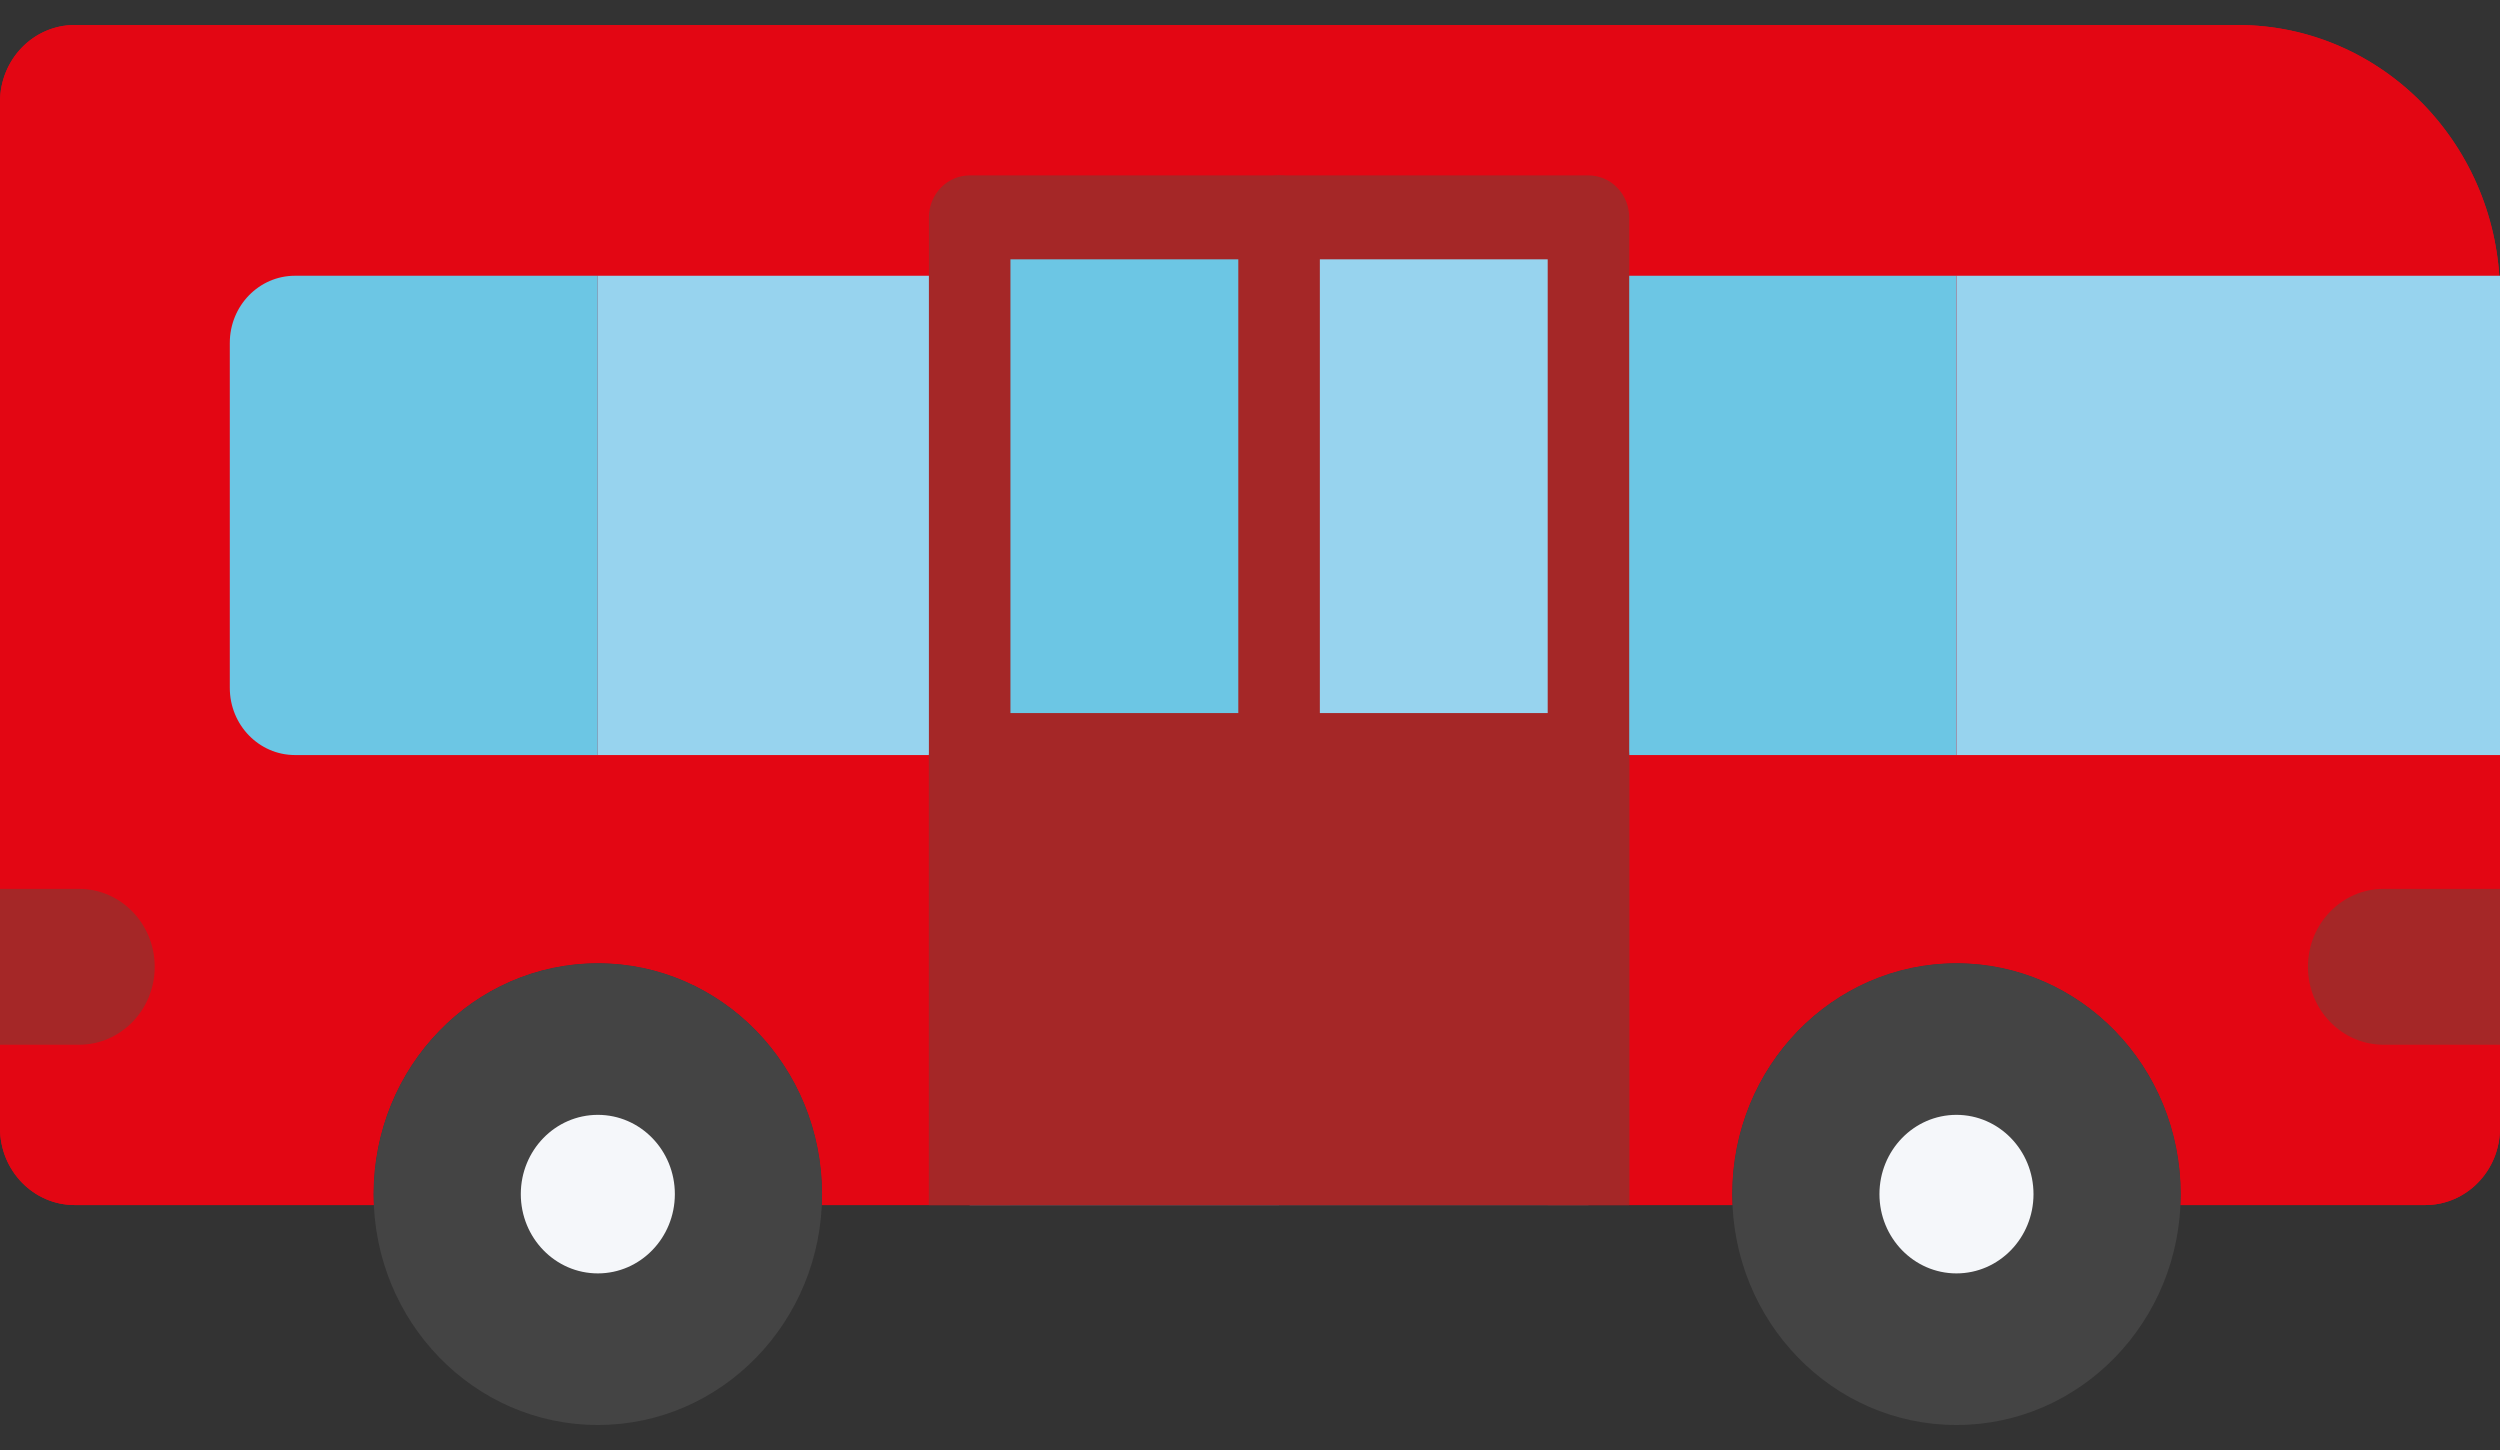<svg width="50" height="29" viewBox="0 0 50 29" fill="none" xmlns="http://www.w3.org/2000/svg">
<rect x="0" y="0" width="50" height="29" fill="#333333" stroke="none"/>
<path d="M11.844 0.5H1.495C0.669 0.5 0 1.189 0 2.039V22.562C0 23.412 0.669 24.101 1.495 24.101H7.477C7.473 24.028 7.472 23.956 7.471 23.883C7.471 21.332 9.479 19.265 11.956 19.265C14.433 19.265 16.441 21.332 16.441 23.883C16.441 23.956 16.439 24.029 16.436 24.101H34.649C34.646 24.029 34.644 23.956 34.644 23.883C34.644 21.332 36.652 19.265 39.129 19.265C41.606 19.265 43.614 21.332 43.614 23.883C43.614 23.956 43.611 24.029 43.608 24.101H48.505C49.33 24.101 50 23.412 50 22.562V5.9C49.998 2.917 47.65 0.5 44.753 0.5H14.562" fill="#E30613"/>
<path d="M11.844 0.5H1.495C0.669 0.5 0 1.189 0 2.039V22.562C0 23.412 0.669 24.101 1.495 24.101H7.477C7.473 24.028 7.472 23.956 7.471 23.883C7.471 21.332 9.479 19.265 11.956 19.265C14.433 19.265 16.441 21.332 16.441 23.883C16.441 23.956 16.439 24.029 16.436 24.101H34.649C34.646 24.029 34.644 23.956 34.644 23.883C34.644 21.332 36.652 19.265 39.129 19.265C41.606 19.265 43.614 21.332 43.614 23.883C43.614 23.956 43.611 24.029 43.608 24.101H48.505C49.33 24.101 50 23.412 50 22.562V5.9C49.998 2.917 47.65 0.5 44.753 0.5H14.562" fill="#E30613"/>
<path d="M19.393 4.348H31.768V24.101H19.393V4.348Z" fill="#97D3EE"/>
<path d="M19.393 4.348H25.581V24.101H19.393V4.348Z" fill="#6CC6E4"/>
<path d="M39.129 28.5C41.606 28.5 43.614 26.433 43.614 23.883C43.614 21.332 41.606 19.265 39.129 19.265C36.652 19.265 34.645 21.332 34.645 23.883C34.645 26.433 36.652 28.5 39.129 28.5Z" fill="#444444"/>
<path d="M11.956 28.5C14.433 28.5 16.441 26.433 16.441 23.883C16.441 21.332 14.433 19.265 11.956 19.265C9.48 19.265 7.472 21.332 7.472 23.883C7.472 26.433 9.48 28.5 11.956 28.5Z" fill="#444444"/>
<path d="M39.129 25.468C39.98 25.468 40.67 24.758 40.67 23.883C40.67 23.007 39.98 22.297 39.129 22.297C38.279 22.297 37.589 23.007 37.589 23.883C37.589 24.758 38.279 25.468 39.129 25.468Z" fill="#F5F7FA"/>
<path d="M11.957 25.468C12.807 25.468 13.497 24.758 13.497 23.882C13.497 23.006 12.807 22.297 11.957 22.297C11.106 22.297 10.416 23.006 10.416 23.882C10.416 24.758 11.106 25.468 11.957 25.468Z" fill="#F5F7FA"/>
<path d="M19.393 15.101H31.768V24.101H19.393V15.101Z" fill="#A52727"/>
<path d="M19.393 15.101H25.581V24.101H19.393V15.101Z" fill="#A52727"/>
<path d="M44.127 15.101H50V5.515H39.129V15.101H41.41" fill="#97D3EE"/>
<path d="M31.769 5.515H39.128V15.101H31.769V5.515Z" fill="#6CC6E4"/>
<path d="M11.957 5.515H19.316V15.101H11.957V5.515Z" fill="#97D3EE"/>
<path d="M0 20.895V17.777H1.58C2.416 17.777 3.094 18.475 3.094 19.336C3.094 20.197 2.416 20.895 1.58 20.895H0V20.895Z" fill="#A52727"/>
<path d="M32.584 24.101V15.101C32.584 14.878 32.498 14.665 32.345 14.507C32.193 14.35 31.985 14.261 31.769 14.261H19.394C19.177 14.261 18.97 14.35 18.817 14.507C18.664 14.665 18.578 14.878 18.578 15.101V24.101H20.209V15.94H30.954V24.101H32.584V24.101Z" fill="#A52727"/>
<path d="M25.581 15.94C25.365 15.94 25.158 15.851 25.005 15.694C24.852 15.537 24.766 15.323 24.766 15.101V4.348C24.766 4.125 24.852 3.912 25.005 3.754C25.158 3.597 25.365 3.508 25.581 3.508C25.798 3.508 26.005 3.597 26.158 3.754C26.311 3.912 26.397 4.125 26.397 4.348V15.101C26.397 15.323 26.311 15.537 26.158 15.694C26.005 15.851 25.798 15.94 25.581 15.94Z" fill="#A52727"/>
<path d="M50 20.895V17.777H47.673C46.837 17.777 46.159 18.475 46.159 19.336C46.159 20.197 46.837 20.895 47.673 20.895H50V20.895Z" fill="#A52727"/>
<path d="M32.584 24.101V4.348C32.584 4.125 32.498 3.912 32.345 3.754C32.193 3.597 31.985 3.508 31.769 3.508H19.394C19.177 3.508 18.97 3.597 18.817 3.754C18.664 3.912 18.578 4.125 18.578 4.348V24.101H20.209V5.187H30.954V24.101H32.584V24.101Z" fill="#A52727"/>
<path d="M5.9 5.515C5.18 5.515 4.596 6.116 4.596 6.858V13.758C4.596 14.5 5.18 15.101 5.9 15.101H11.956V5.515L5.9 5.515Z" fill="#6CC6E4"/>
</svg>
